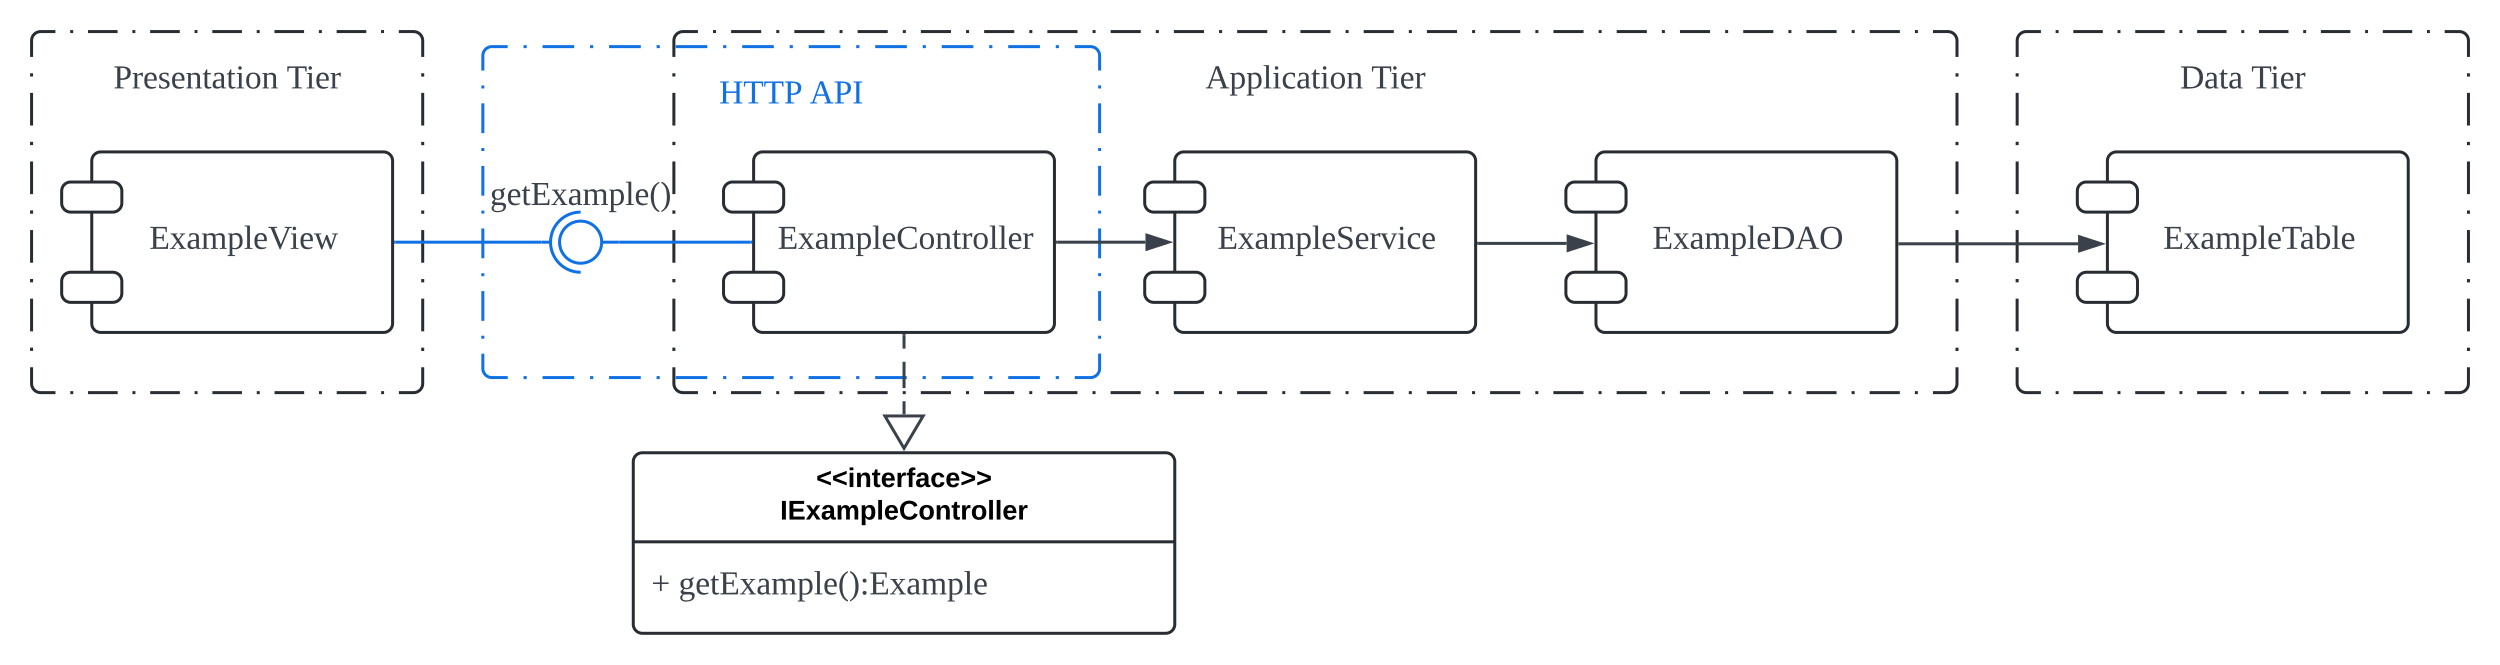 <svg xmlns="http://www.w3.org/2000/svg" xmlns:xlink="http://www.w3.org/1999/xlink" xmlns:lucid="lucid" width="1662" height="442"><g transform="translate(-139 61)" lucid:page-tab-id="0_0"><path d="M0-500h2000V500H0z" fill="#fff"/><path d="M160-34a6 6 0 0 1 6-6h248a6 6 0 0 1 6 6v228a6 6 0 0 1-6 6H166a6 6 0 0 1-6-6z" fill-opacity="0"/><path d="M185.68-40h1.97m9.84 0h19.68m9.84 0h1.96m9.84 0h19.7m9.83 0h1.97m9.84 0h19.68m9.84 0h1.97m9.84 0h19.68m9.84 0h1.96m9.84 0h19.7m9.83 0h1.97m9.84 0H414l.94.07.9.22.88.35.8.5.72.6.6.72.5.8.37.88.23.9.07.95v10.86m0 10.85v2.2m0 10.84v21.72m0 10.85v2.2m0 10.84v21.72m0 10.85v2.2m0 10.84v21.72m0 10.85v2.2m0 10.84v21.72m0 10.85v2.2m0 10.84V194l-.07.94-.22.9-.35.88-.5.8-.6.72-.72.6-.8.5-.88.37-.9.23-.95.07h-9.84m-9.84 0h-1.97m-9.84 0h-19.68m-9.84 0h-1.96m-9.84 0h-19.7m-9.83 0h-1.97m-9.84 0h-19.68m-9.84 0h-1.97m-9.84 0h-19.68m-9.84 0h-1.96m-9.84 0h-19.7m-9.83 0h-1.97m-9.84 0H166l-.94-.07-.9-.22-.88-.35-.8-.5-.72-.6-.6-.72-.5-.8-.37-.88-.23-.9-.07-.95v-10.86m0-10.85v-2.2m0-10.84v-21.72m0-10.85v-2.2m0-10.84V91.94m0-10.85v-2.2m0-10.84V46.34m0-10.85v-2.2m0-10.84V.74m0-10.85v-2.2m0-10.84V-34l.07-.94.22-.9.35-.88.5-.8.6-.72.72-.6.8-.5.88-.37.9-.23.95-.07h9.84" stroke="#282c33" stroke-width="2" fill="none"/><use xlink:href="#a" transform="matrix(1,0,0,1,180,-20) translate(34.383 17.778)"/><use xlink:href="#b" transform="matrix(1,0,0,1,180,-20) translate(149.568 17.778)"/><path d="M587-34a6 6 0 0 1 6-6h841a6 6 0 0 1 6 6v228a6 6 0 0 1-6 6H593a6 6 0 0 1-6-6z" fill-opacity="0"/><path d="M613.02-40h2m10.02 0h20.02m10 0h2.02m10 0h20.03m10.02 0h2m10.02 0h20.02m10 0h2.02m10 0h20.03m10.02 0h2m10.02 0h20.02m10 0h2.02m10 0h20.03m10.02 0h2m10.02 0h20.02m10 0h2.02m10 0h20.03m10.02 0h2m10.02 0h20.02m10 0h2.02m10 0h20.03m10.02 0h2m10.02 0h20.02m10 0h2.02m10 0h20.03m10.02 0h2m10.02 0h20.02m10 0h2.02m10 0h20.03m10.02 0h2m10.02 0h20.02m10 0h2.02m10 0h20.03m10.02 0h2m10.02 0h20.02m10 0h2.02m10 0h20.03m10.02 0h2m10.02 0h20.02m10 0h2.02m10 0H1434l.94.07.9.22.88.35.8.5.72.6.6.72.5.8.37.88.23.9.07.95v10.86m0 10.85v2.2m0 10.84v21.72m0 10.85v2.2m0 10.84v21.72m0 10.85v2.2m0 10.84v21.72m0 10.85v2.2m0 10.84v21.72m0 10.85v2.2m0 10.84V194l-.07.94-.22.9-.35.88-.5.8-.6.72-.72.6-.8.5-.88.37-.9.23-.95.07h-10m-10.02 0h-2m-10.02 0h-20.02m-10 0h-2.02m-10 0h-20.03m-10.02 0h-2m-10.02 0h-20.02m-10 0h-2.02m-10 0h-20.03m-10.02 0h-2m-10.02 0h-20.02m-10 0h-2.02m-10 0h-20.03m-10.02 0h-2m-10.02 0h-20.02m-10 0h-2.02m-10 0h-20.03m-10.02 0h-2m-10.02 0h-20.02m-10 0h-2.02m-10 0h-20.03m-10.02 0h-2m-10.02 0h-20.02m-10 0h-2.02m-10 0h-20.03m-10.02 0h-2m-10.02 0h-20.02m-10 0h-2.02m-10 0h-20.03m-10.02 0h-2m-10.02 0h-20.02m-10 0h-2.02m-10 0h-20.03m-10.02 0h-2m-10.02 0h-20.02m-10 0h-2.02m-10 0h-20.03m-10.02 0h-2m-10.02 0h-20.02m-10 0H613m-10 0H593l-.94-.07-.9-.22-.88-.35-.8-.5-.72-.6-.6-.72-.5-.8-.37-.88-.23-.9-.07-.95v-10.86m0-10.85v-2.2m0-10.84v-21.72m0-10.85v-2.2m0-10.84V91.94m0-10.85v-2.2m0-10.84V46.34m0-10.85v-2.2m0-10.84V.74m0-10.85v-2.2m0-10.84V-34l.07-.94.22-.9.35-.88.5-.8.6-.72.72-.6.8-.5.88-.37.9-.23.95-.07h10" stroke="#282c33" stroke-width="2" fill="none"/><use xlink:href="#c" transform="matrix(1,0,0,1,607,-20) translate(333.321 17.778)"/><use xlink:href="#b" transform="matrix(1,0,0,1,607,-20) translate(443.63 17.778)"/><path d="M1480-34a6 6 0 0 1 6-6h288a6 6 0 0 1 6 6v228a6 6 0 0 1-6 6h-288a6 6 0 0 1-6-6z" fill-opacity="0"/><path d="M1505.6-40h1.95m9.8 0h19.6m9.78 0h1.96m9.8 0h19.58m9.8 0h1.96m9.8 0h19.58m9.8 0h1.96m9.8 0h19.6m9.78 0h1.96m9.8 0h19.6m9.8 0h1.95m9.8 0h19.58m9.8 0h1.96m9.8 0h9.8l.94.07.9.22.88.35.8.5.72.6.6.72.5.8.37.88.23.9.07.95v10.86m0 10.85v2.2m0 10.84v21.72m0 10.85v2.2m0 10.84v21.72m0 10.85v2.2m0 10.84v21.72m0 10.85v2.2m0 10.84v21.72m0 10.85v2.2m0 10.84V194l-.07.94-.22.9-.35.88-.5.8-.6.72-.72.6-.8.5-.88.37-.9.23-.95.07h-9.8m-9.8 0h-1.95m-9.8 0h-19.6m-9.78 0h-1.96m-9.8 0h-19.58m-9.8 0h-1.96m-9.8 0h-19.58m-9.8 0h-1.96m-9.8 0h-19.6m-9.78 0h-1.96m-9.8 0h-19.6m-9.8 0h-1.95m-9.8 0h-19.58m-9.8 0h-1.96m-9.8 0h-9.8l-.94-.07-.9-.22-.88-.35-.8-.5-.72-.6-.6-.72-.5-.8-.37-.88-.23-.9-.07-.95v-10.86m0-10.85v-2.2m0-10.84v-21.72m0-10.85v-2.2m0-10.84V91.94m0-10.85v-2.2m0-10.84V46.34m0-10.85v-2.2m0-10.84V.74m0-10.85v-2.2m0-10.84V-34l.07-.94.22-.9.35-.88.5-.8.6-.72.72-.6.8-.5.88-.37.9-.23.95-.07h9.8" stroke="#282c33" stroke-width="2" fill="none"/><use xlink:href="#d" transform="matrix(1,0,0,1,1500,-20) translate(88.302 17.778)"/><use xlink:href="#b" transform="matrix(1,0,0,1,1500,-20) translate(135.648 17.778)"/><path d="M460-24a6 6 0 0 1 6-6h398a6 6 0 0 1 6 6v208a6 6 0 0 1-6 6H466a6 6 0 0 1-6-6z" fill-opacity="0"/><path d="M487.06-30h2.1m10.53 0h21.05m10.53 0h2.1m10.53 0H565m10.53 0h2.1m10.54 0h21.06m10.52 0h2.1m10.54 0h21.06m10.53 0h2.1m10.53 0h21.06m10.53 0h2.1m10.53 0h21.06m10.53 0h2.1m10.53 0h21.06m10.5 0h2.12m10.53 0h21.06m10.54 0h2.1m10.53 0H864l.94.07.9.22.88.35.8.5.72.6.6.72.5.8.37.88.23.9.07.95v9.9m0 9.9v2m0 9.9v19.8m0 9.9v2m0 9.9v19.8m0 9.9v2m0 9.9v19.8m0 9.9v2m0 9.9v19.8m0 9.9v2m0 9.9v9.9l-.07.94-.22.9-.35.88-.5.8-.6.72-.72.6-.8.5-.88.37-.9.23-.95.07h-10.53m-10.53 0h-2.1m-10.53 0h-21.05m-10.53 0h-2.1m-10.53 0H765m-10.53 0h-2.1m-10.54 0H720.8m-10.52 0h-2.1m-10.54 0h-21.06m-10.53 0h-2.1m-10.53 0h-21.06m-10.53 0h-2.1m-10.53 0h-21.06m-10.53 0h-2.1m-10.53 0H543.9m-10.5 0h-2.12m-10.53 0H499.7m-10.54 0h-2.1m-10.53 0H466l-.94-.07-.9-.22-.88-.35-.8-.5-.72-.6-.6-.72-.5-.8-.37-.88-.23-.9-.07-.95v-9.9m0-9.9v-2m0-9.9v-19.8m0-9.9v-2m0-9.9V90.9m0-9.9v-2m0-9.9V49.3m0-9.9v-2m0-9.9V7.7m0-9.9v-2m0-9.9V-24l.07-.94.22-.9.35-.88.5-.8.6-.72.72-.6.8-.5.88-.37.9-.23.95-.07h10.53" stroke="#1071e5" stroke-width="2" fill="none"/><use xlink:href="#e" transform="matrix(1,0,0,1,480,-10) translate(137.099 17.778)"/><use xlink:href="#f" transform="matrix(1,0,0,1,480,-10) translate(197.222 17.778)"/><path d="M550 100h-11M505 100h-5" stroke="#1071e5" stroke-width="2" fill="none"/><path d="M525 114c-7.73 0-14-6.27-14-14s6.27-14 14-14 14 6.27 14 14-6.27 14-14 14z" stroke="#1071e5" stroke-width="2" fill="#fff"/><path d="M525 80c-11.05 0-20 8.95-20 20s8.95 20 20 20" stroke="#1071e5" stroke-width="2" fill="none"/><path d="M550 100a.8.8 0 0 1-.8.8h-9.4a.8.8 0 0 1-.8-.8.8.8 0 0 1 .8-.8h9.4a.8.8 0 0 1 .8.8z" fill="none"/><path d="M640 46a6 6 0 0 1 6-6h188a6 6 0 0 1 6 6v108a6 6 0 0 1-6 6H646a6 6 0 0 1-6-6z" stroke="#282c33" stroke-width="2" fill="#fff"/><path d="M620 66a6 6 0 0 1 6-6h28a6 6 0 0 1 6 6v8a6 6 0 0 1-6 6h-28a6 6 0 0 1-6-6zM620 126a6 6 0 0 1 6-6h28a6 6 0 0 1 6 6v8a6 6 0 0 1-6 6h-28a6 6 0 0 1-6-6z" stroke="#282c33" stroke-width="2" fill="#fff"/><use xlink:href="#g" transform="matrix(1,0,0,1,664,52) translate(-8 52.444)"/><path d="M200 46a6 6 0 0 1 6-6h188a6 6 0 0 1 6 6v108a6 6 0 0 1-6 6H206a6 6 0 0 1-6-6z" stroke="#282c33" stroke-width="2" fill="#fff"/><path d="M180 66a6 6 0 0 1 6-6h28a6 6 0 0 1 6 6v8a6 6 0 0 1-6 6h-28a6 6 0 0 1-6-6zM180 126a6 6 0 0 1 6-6h28a6 6 0 0 1 6 6v8a6 6 0 0 1-6 6h-28a6 6 0 0 1-6-6z" stroke="#282c33" stroke-width="2" fill="#fff"/><use xlink:href="#h" transform="matrix(1,0,0,1,224,52) translate(14.284 52.444)"/><path d="M920 46a6 6 0 0 1 6-6h188a6 6 0 0 1 6 6v108a6 6 0 0 1-6 6H926a6 6 0 0 1-6-6z" stroke="#282c33" stroke-width="2" fill="#fff"/><path d="M900 66a6 6 0 0 1 6-6h28a6 6 0 0 1 6 6v8a6 6 0 0 1-6 6h-28a6 6 0 0 1-6-6zM900 126a6 6 0 0 1 6-6h28a6 6 0 0 1 6 6v8a6 6 0 0 1-6 6h-28a6 6 0 0 1-6-6z" stroke="#282c33" stroke-width="2" fill="#fff"/><use xlink:href="#i" transform="matrix(1,0,0,1,944,52) translate(4.377 52.444)"/><path d="M1200 46a6 6 0 0 1 6-6h188a6 6 0 0 1 6 6v108a6 6 0 0 1-6 6h-188a6 6 0 0 1-6-6z" stroke="#282c33" stroke-width="2" fill="#fff"/><path d="M1180 66a6 6 0 0 1 6-6h28a6 6 0 0 1 6 6v8a6 6 0 0 1-6 6h-28a6 6 0 0 1-6-6zM1180 126a6 6 0 0 1 6-6h28a6 6 0 0 1 6 6v8a6 6 0 0 1-6 6h-28a6 6 0 0 1-6-6z" stroke="#282c33" stroke-width="2" fill="#fff"/><use xlink:href="#j" transform="matrix(1,0,0,1,1224,52) translate(13.605 52.444)"/><path d="M1540 46a6 6 0 0 1 6-6h188a6 6 0 0 1 6 6v108a6 6 0 0 1-6 6h-188a6 6 0 0 1-6-6z" stroke="#282c33" stroke-width="2" fill="#fff"/><path d="M1520 66a6 6 0 0 1 6-6h28a6 6 0 0 1 6 6v8a6 6 0 0 1-6 6h-28a6 6 0 0 1-6-6zM1520 126a6 6 0 0 1 6-6h28a6 6 0 0 1 6 6v8a6 6 0 0 1-6 6h-28a6 6 0 0 1-6-6z" stroke="#282c33" stroke-width="2" fill="#fff"/><use xlink:href="#k" transform="matrix(1,0,0,1,1564,52) translate(13.142 52.444)"/><path d="M402 100h97" stroke="#1071e5" stroke-width="2" fill="none"/><path d="M402.03 100.97H401v-1.94h1.03z" stroke="#1071e5" stroke-width=".05" fill="#1071e5"/><path d="M498.97 100H500M551 100h87" stroke="#1071e5" stroke-width="2" fill="none"/><path d="M551.03 100.97H550v-1.94h1.03zM639 100.97h-1.03v-1.94H639z" stroke="#1071e5" stroke-width=".05" fill="#1071e5"/><path d="M842 100h58.5" stroke="#3a414a" stroke-width="2" fill="none"/><path d="M842.03 100.97H841v-1.94h1.03z" stroke="#3a414a" stroke-width=".05" fill="#3a414a"/><path d="M915.76 100l-14.26 4.64v-9.28z" stroke="#3a414a" stroke-width="2" fill="#3a414a"/><path d="M1122 100.8h58.5" stroke="#3a414a" stroke-width="2" fill="none"/><path d="M1122.03 101.76H1121V99.8h1.03z" stroke="#3a414a" stroke-width=".05" fill="#3a414a"/><path d="M1195.76 100.8l-14.26 4.62v-9.27z" stroke="#3a414a" stroke-width="2" fill="#3a414a"/><path d="M1402 101.08h118.5" stroke="#3a414a" stroke-width="2" fill="none"/><path d="M1402.03 102.05H1401v-1.95h1.03z" stroke="#3a414a" stroke-width=".05" fill="#3a414a"/><path d="M1535.76 101.08l-14.26 4.63v-9.26z" stroke="#3a414a" stroke-width="2" fill="#3a414a"/><path d="M452.5 46a6 6 0 0 1 6-6h133a6 6 0 0 1 6 6v48a6 6 0 0 1-6 6h-133a6 6 0 0 1-6-6z" stroke="#000" stroke-opacity="0" stroke-width="2" fill="#fff" fill-opacity="0"/><use xlink:href="#l" transform="matrix(1,0,0,1,457.5,45) translate(7.191 30.278)"/><path d="M560 246a6 6 0 0 1 6-6h348a6 6 0 0 1 6 6v108a6 6 0 0 1-6 6H566a6 6 0 0 1-6-6z" stroke="#282c33" stroke-width="2" fill="#fff"/><path d="M560 299.2h360" stroke="#282c33" stroke-width="2" fill="none"/><g><use xlink:href="#m" transform="matrix(1,0,0,1,568,248) translate(113.575 14.8)"/><use xlink:href="#n" transform="matrix(1,0,0,1,568,248) translate(89.65 36.4)"/></g><g><use xlink:href="#o" transform="matrix(1,0,0,1,572,307.2) translate(0 26.944)"/><use xlink:href="#p" transform="matrix(1,0,0,1,572,307.2) translate(18.086 26.944)"/></g><path d="M740 214.52v-8.76m0-8.75v-17.5m0-8.75V162" stroke="#3a414a" stroke-width="2" fill="none"/><path d="M740 237.04l-12.73-21.52h25.46z" stroke="#3a414a" stroke-width="2" fill="#fff"/><path d="M740.98 162.03H739V161H741z" stroke="#3a414a" stroke-width=".05" fill="#3a414a"/><defs><path fill="#3a414a" d="M75-108c48 3 76-12 76-58s-28-57-76-54v112zm111-58c-1 60-46 78-111 74v78l37 5v9H13v-9l28-5v-208l-31-4v-10c81 1 178-14 176 70" id="q"/><path fill="#3a414a" d="M57-145c16-10 35-24 60-25v45c-19 1-8-30-40-17l-20 6v124l29 4v8H7v-8l21-4v-141c-8-3-24 2-21-12h48" id="r"/><path fill="#3a414a" d="M84-170c49 0 66 33 63 87H46c-8 60 38 80 95 63v10C128-2 108 4 88 4 34 4 14-29 14-84c-1-54 22-86 70-86zm33 73c12-57-57-82-69-24-1 7-2 15-2 24h71" id="s"/><path fill="#3a414a" d="M41-130c7 48 86 23 86 84 0 56-69 57-112 41v-40c20 0 9 29 31 31 35 19 77-26 41-50-27-18-72-13-72-59 0-50 58-52 100-41v36c-19 1-8-25-28-25-21-7-50-1-46 23" id="t"/><path fill="#3a414a" d="M125-118c4-37-41-34-68-26v132l23 4v8H8C5-13 21-9 28-12v-141c-7-3-23 1-20-12h47l2 13c31-23 98-29 98 31v109c7 3 23-1 20 12h-72v-8l22-4v-106" id="u"/><path fill="#3a414a" d="M54-38c-1 25 24 26 44 20v12C71 10 25 9 25-35v-115H4c-2-14 14-10 21-15l18-38h11v38h38v15H54v112" id="v"/><path fill="#3a414a" d="M32-163c41-10 102-14 102 39v112c8 3 24-2 21 12h-45l-4-17C83 13 3 13 13-46c-2-50 45-50 92-51 4-36-5-70-42-56-6 2-12 4-16 6-4 7 0 23-15 20v-36zM42-47c0 41 41 33 63 22v-59c-34 1-63-1-63 37" id="w"/><path fill="#3a414a" d="M47-200c-23 0-25-39 0-38 13 0 18 7 20 19-1 11-8 19-20 19zM65-12l28 4v8H8v-8l28-4v-141l-24-4v-8h53v153" id="x"/><path fill="#3a414a" d="M90-170c52 0 76 32 76 87 0 54-24 87-77 87-51 0-75-34-75-87 0-54 24-87 76-87zM89-10c39 0 46-35 46-73 0-39-7-73-46-73-39 1-44 34-44 73s6 72 44 73" id="y"/><g id="a"><use transform="matrix(0.062,0,0,0.062,0,0)" xlink:href="#q"/><use transform="matrix(0.062,0,0,0.062,12.346,0)" xlink:href="#r"/><use transform="matrix(0.062,0,0,0.062,19.691,0)" xlink:href="#s"/><use transform="matrix(0.062,0,0,0.062,29.506,0)" xlink:href="#t"/><use transform="matrix(0.062,0,0,0.062,38.148,0)" xlink:href="#s"/><use transform="matrix(0.062,0,0,0.062,47.963,0)" xlink:href="#u"/><use transform="matrix(0.062,0,0,0.062,59.074,0)" xlink:href="#v"/><use transform="matrix(0.062,0,0,0.062,65.247,0)" xlink:href="#w"/><use transform="matrix(0.062,0,0,0.062,75.062,0)" xlink:href="#v"/><use transform="matrix(0.062,0,0,0.062,81.235,0)" xlink:href="#x"/><use transform="matrix(0.062,0,0,0.062,87.407,0)" xlink:href="#y"/><use transform="matrix(0.062,0,0,0.062,98.519,0)" xlink:href="#u"/></g><path fill="#3a414a" d="M55 0v-9l38-5v-207c-22 1-53 0-70 4l-5 37H7v-56h207v56h-12l-5-37-70-3v206l37 5v9H55" id="z"/><g id="b"><use transform="matrix(0.062,0,0,0.062,0,0)" xlink:href="#z"/><use transform="matrix(0.062,0,0,0.062,12.716,0)" xlink:href="#x"/><use transform="matrix(0.062,0,0,0.062,18.889,0)" xlink:href="#s"/><use transform="matrix(0.062,0,0,0.062,28.704,0)" xlink:href="#r"/></g><path fill="#3a414a" d="M81-9v9H4v-9l26-5 81-224h33l83 224 30 5v9h-99v-9l31-5-23-68H73L49-14zm38-203L78-98h82" id="A"/><path fill="#3a414a" d="M166-85c3 67-44 102-111 85l1 64 29 4v9H6v-9l21-4v-217c-7-3-22 1-19-12h46l1 9c11-8 26-14 45-14 47 2 64 36 66 85zM56-13c53 14 83-14 78-72 7-53-33-79-78-60v132" id="B"/><path fill="#3a414a" d="M65-12l28 4v8H7v-8l28-4v-226l-28-4v-8h58v238" id="C"/><path fill="#3a414a" d="M45-84c0 64 52 80 104 63 1 25-30 25-55 25-56 0-80-32-80-88 0-76 62-98 131-80v46h-10c-5-15-4-31-23-35-47-10-67 21-67 69" id="D"/><g id="c"><use transform="matrix(0.062,0,0,0.062,0,0)" xlink:href="#A"/><use transform="matrix(0.062,0,0,0.062,15.988,0)" xlink:href="#B"/><use transform="matrix(0.062,0,0,0.062,27.099,0)" xlink:href="#B"/><use transform="matrix(0.062,0,0,0.062,38.21,0)" xlink:href="#C"/><use transform="matrix(0.062,0,0,0.062,44.383,0)" xlink:href="#x"/><use transform="matrix(0.062,0,0,0.062,50.556,0)" xlink:href="#D"/><use transform="matrix(0.062,0,0,0.062,60.37,0)" xlink:href="#w"/><use transform="matrix(0.062,0,0,0.062,70.185,0)" xlink:href="#v"/><use transform="matrix(0.062,0,0,0.062,76.358,0)" xlink:href="#x"/><use transform="matrix(0.062,0,0,0.062,82.531,0)" xlink:href="#y"/><use transform="matrix(0.062,0,0,0.062,93.642,0)" xlink:href="#u"/></g><path fill="#3a414a" d="M75-17c87 13 134-18 134-103 0-78-51-106-134-100v203zm171-102C246 5 139 7 10 0v-9l31-5v-208l-31-4v-10h107c82 0 129 35 129 117" id="E"/><g id="d"><use transform="matrix(0.062,0,0,0.062,0,0)" xlink:href="#E"/><use transform="matrix(0.062,0,0,0.062,15.988,0)" xlink:href="#w"/><use transform="matrix(0.062,0,0,0.062,25.802,0)" xlink:href="#v"/><use transform="matrix(0.062,0,0,0.062,31.975,0)" xlink:href="#w"/></g><path fill="#1071e5" d="M10 0v-9l31-5v-208l-31-4v-10h95v10l-30 4v93h110v-93l-30-4v-10h94v10l-30 4v208l30 5v9h-94v-9l30-5v-99H75v99l30 5v9H10" id="F"/><path fill="#1071e5" d="M55 0v-9l38-5v-207c-22 1-53 0-70 4l-5 37H7v-56h207v56h-12l-5-37-70-3v206l37 5v9H55" id="G"/><path fill="#1071e5" d="M75-108c48 3 76-12 76-58s-28-57-76-54v112zm111-58c-1 60-46 78-111 74v78l37 5v9H13v-9l28-5v-208l-31-4v-10c81 1 178-14 176 70" id="H"/><g id="e"><use transform="matrix(0.062,0,0,0.062,0,0)" xlink:href="#F"/><use transform="matrix(0.062,0,0,0.062,15.988,0)" xlink:href="#G"/><use transform="matrix(0.062,0,0,0.062,29.506,0)" xlink:href="#G"/><use transform="matrix(0.062,0,0,0.062,43.025,0)" xlink:href="#H"/></g><path fill="#1071e5" d="M81-9v9H4v-9l26-5 81-224h33l83 224 30 5v9h-99v-9l31-5-23-68H73L49-14zm38-203L78-98h82" id="I"/><path fill="#1071e5" d="M77-14l30 5v9H13v-9l30-5v-208l-30-4v-10h94v10l-30 4v208" id="J"/><g id="f"><use transform="matrix(0.062,0,0,0.062,0,0)" xlink:href="#I"/><use transform="matrix(0.062,0,0,0.062,15.988,0)" xlink:href="#H"/><use transform="matrix(0.062,0,0,0.062,28.333,0)" xlink:href="#J"/></g><path fill="#3a414a" d="M10-9l31-5v-208l-31-4v-10h177v57h-11l-6-38c-28-4-63-3-95-3v92h63l6-28h11v73h-11l-6-29H75v96l105-3 10-43h12l-3 62H10v-9" id="K"/><path fill="#3a414a" d="M156-12c7 3 23-1 20 12h-75v-8l22-4-38-58-45 58 23 4v8H3v-8l19-3 55-71-48-71c-7-3-23 1-20-12h75v8l-22 4 32 48 37-48-23-4v-8h59v8l-19 3-46 60" id="L"/><path fill="#3a414a" d="M126-118c4-37-42-32-68-25v131l24 4v8H8C5-13 21-9 28-12v-141c-7-3-23 1-20-12h48l1 13c22-15 77-30 92 2 32-22 104-36 104 29v109c8 3 24-2 21 12h-75v-8l25-4v-106c3-39-45-31-72-24 7 37 1 88 3 130l25 4v8h-78v-8l24-4v-106" id="M"/><path fill="#3a414a" d="M52-115c0 93 80 130 150 87l7-35h11l-1 55c-23 7-52 12-83 12C60 4 19-37 15-115c-5-113 97-141 201-114l1 51h-12l-5-30c-15-9-39-16-62-16-66 0-86 41-86 109" id="N"/><g id="g"><use transform="matrix(0.062,0,0,0.062,0,0)" xlink:href="#K"/><use transform="matrix(0.062,0,0,0.062,13.519,0)" xlink:href="#L"/><use transform="matrix(0.062,0,0,0.062,24.63,0)" xlink:href="#w"/><use transform="matrix(0.062,0,0,0.062,34.444,0)" xlink:href="#M"/><use transform="matrix(0.062,0,0,0.062,51.728,0)" xlink:href="#B"/><use transform="matrix(0.062,0,0,0.062,62.84,0)" xlink:href="#C"/><use transform="matrix(0.062,0,0,0.062,69.012,0)" xlink:href="#s"/><use transform="matrix(0.062,0,0,0.062,78.827,0)" xlink:href="#N"/><use transform="matrix(0.062,0,0,0.062,93.642,0)" xlink:href="#y"/><use transform="matrix(0.062,0,0,0.062,104.753,0)" xlink:href="#u"/><use transform="matrix(0.062,0,0,0.062,115.864,0)" xlink:href="#v"/><use transform="matrix(0.062,0,0,0.062,122.037,0)" xlink:href="#r"/><use transform="matrix(0.062,0,0,0.062,129.383,0)" xlink:href="#y"/><use transform="matrix(0.062,0,0,0.062,140.494,0)" xlink:href="#C"/><use transform="matrix(0.062,0,0,0.062,146.667,0)" xlink:href="#C"/><use transform="matrix(0.062,0,0,0.062,152.84,0)" xlink:href="#s"/><use transform="matrix(0.062,0,0,0.062,162.654,0)" xlink:href="#r"/></g><path fill="#3a414a" d="M256-236v10l-26 4L135 5h-9L31-222l-27-4v-10h95v10l-31 4 71 174 71-174-31-4v-10h77" id="O"/><path fill="#3a414a" d="M240-154L185 4h-14l-41-109L90 4H77L20-153c-7-3-23 1-20-12h79v8l-27 4L91-41l40-108h14l40 109 38-113-28-4v-8h63v8" id="P"/><g id="h"><use transform="matrix(0.062,0,0,0.062,0,0)" xlink:href="#K"/><use transform="matrix(0.062,0,0,0.062,13.519,0)" xlink:href="#L"/><use transform="matrix(0.062,0,0,0.062,24.63,0)" xlink:href="#w"/><use transform="matrix(0.062,0,0,0.062,34.444,0)" xlink:href="#M"/><use transform="matrix(0.062,0,0,0.062,51.728,0)" xlink:href="#B"/><use transform="matrix(0.062,0,0,0.062,62.84,0)" xlink:href="#C"/><use transform="matrix(0.062,0,0,0.062,69.012,0)" xlink:href="#s"/><use transform="matrix(0.062,0,0,0.062,78.827,0)" xlink:href="#O"/><use transform="matrix(0.062,0,0,0.062,93.457,0)" xlink:href="#x"/><use transform="matrix(0.062,0,0,0.062,99.63,0)" xlink:href="#s"/><use transform="matrix(0.062,0,0,0.062,109.444,0)" xlink:href="#P"/></g><path fill="#3a414a" d="M178-68c0 79-95 82-154 59v-54h12c1 35 22 52 60 52 50 0 69-58 33-82-39-24-105-21-105-85 0-67 86-66 142-53v49h-12l-6-29c-31-27-121-7-89 42 28 43 119 24 119 101" id="Q"/><path fill="#3a414a" d="M164-154L98 4H85L17-153c-7-3-20 0-17-12h77v8l-26 4L99-38l46-115-26-4v-8h61v8" id="R"/><g id="i"><use transform="matrix(0.062,0,0,0.062,0,0)" xlink:href="#K"/><use transform="matrix(0.062,0,0,0.062,13.519,0)" xlink:href="#L"/><use transform="matrix(0.062,0,0,0.062,24.63,0)" xlink:href="#w"/><use transform="matrix(0.062,0,0,0.062,34.444,0)" xlink:href="#M"/><use transform="matrix(0.062,0,0,0.062,51.728,0)" xlink:href="#B"/><use transform="matrix(0.062,0,0,0.062,62.84,0)" xlink:href="#C"/><use transform="matrix(0.062,0,0,0.062,69.012,0)" xlink:href="#s"/><use transform="matrix(0.062,0,0,0.062,78.827,0)" xlink:href="#Q"/><use transform="matrix(0.062,0,0,0.062,91.173,0)" xlink:href="#s"/><use transform="matrix(0.062,0,0,0.062,100.988,0)" xlink:href="#r"/><use transform="matrix(0.062,0,0,0.062,108.333,0)" xlink:href="#R"/><use transform="matrix(0.062,0,0,0.062,119.444,0)" xlink:href="#x"/><use transform="matrix(0.062,0,0,0.062,125.617,0)" xlink:href="#D"/><use transform="matrix(0.062,0,0,0.062,135.432,0)" xlink:href="#s"/></g><path fill="#3a414a" d="M130-224c-62 0-78 43-78 106 0 64 16 108 78 108s78-45 78-108-16-106-78-106zm0 228C53 4 15-39 15-118c-1-80 37-120 115-120s115 42 115 120C245-39 207 4 130 4" id="S"/><g id="j"><use transform="matrix(0.062,0,0,0.062,0,0)" xlink:href="#K"/><use transform="matrix(0.062,0,0,0.062,13.519,0)" xlink:href="#L"/><use transform="matrix(0.062,0,0,0.062,24.63,0)" xlink:href="#w"/><use transform="matrix(0.062,0,0,0.062,34.444,0)" xlink:href="#M"/><use transform="matrix(0.062,0,0,0.062,51.728,0)" xlink:href="#B"/><use transform="matrix(0.062,0,0,0.062,62.84,0)" xlink:href="#C"/><use transform="matrix(0.062,0,0,0.062,69.012,0)" xlink:href="#s"/><use transform="matrix(0.062,0,0,0.062,78.827,0)" xlink:href="#E"/><use transform="matrix(0.062,0,0,0.062,94.815,0)" xlink:href="#A"/><use transform="matrix(0.062,0,0,0.062,110.802,0)" xlink:href="#S"/></g><path fill="#3a414a" d="M53-14c58 12 82-15 82-73 0-52-35-77-82-58v131zM89 4C64 4 42-2 24-9v-229l-24-4v-8h53l-1 94c48-33 114-4 114 69 0 57-23 91-77 91" id="T"/><g id="k"><use transform="matrix(0.062,0,0,0.062,0,0)" xlink:href="#K"/><use transform="matrix(0.062,0,0,0.062,13.519,0)" xlink:href="#L"/><use transform="matrix(0.062,0,0,0.062,24.63,0)" xlink:href="#w"/><use transform="matrix(0.062,0,0,0.062,34.444,0)" xlink:href="#M"/><use transform="matrix(0.062,0,0,0.062,51.728,0)" xlink:href="#B"/><use transform="matrix(0.062,0,0,0.062,62.84,0)" xlink:href="#C"/><use transform="matrix(0.062,0,0,0.062,69.012,0)" xlink:href="#s"/><use transform="matrix(0.062,0,0,0.062,78.827,0)" xlink:href="#z"/><use transform="matrix(0.062,0,0,0.062,90.802,0)" xlink:href="#w"/><use transform="matrix(0.062,0,0,0.062,100.617,0)" xlink:href="#T"/><use transform="matrix(0.062,0,0,0.062,111.728,0)" xlink:href="#C"/><use transform="matrix(0.062,0,0,0.062,117.901,0)" xlink:href="#s"/></g><path fill="#3a414a" d="M141-152c28 39 5 97-54 97-9 0-20-2-27-3L49-35c29 22 130-14 124 52-4 45-38 57-88 61C21 83-8 26 45-2 33-6 22-15 21-31l28-31c-19-9-28-26-28-51-2-51 53-65 100-52l38-20 7 8zM85 64c35 0 61-11 61-42 0-35-57-17-89-21-9 8-16 19-17 34 0 25 19 29 45 29zM52-113c1 26 7 46 35 44 28-1 34-16 35-44 0-26-6-43-34-43s-36 17-36 43" id="U"/><path fill="#3a414a" d="M108-235c-52 28-62 95-58 178 3 56 21 97 58 119v15C7 49-17-153 67-223c12-10 25-19 41-27v15" id="V"/><path fill="#3a414a" d="M12-250C113-222 137-19 52 49 40 59 28 69 12 77V62C56 37 70-16 70-87c0-70-13-123-58-148v-15" id="W"/><g id="l"><use transform="matrix(0.062,0,0,0.062,0,0)" xlink:href="#U"/><use transform="matrix(0.062,0,0,0.062,11.111,0)" xlink:href="#s"/><use transform="matrix(0.062,0,0,0.062,20.926,0)" xlink:href="#v"/><use transform="matrix(0.062,0,0,0.062,27.099,0)" xlink:href="#K"/><use transform="matrix(0.062,0,0,0.062,40.617,0)" xlink:href="#L"/><use transform="matrix(0.062,0,0,0.062,51.728,0)" xlink:href="#w"/><use transform="matrix(0.062,0,0,0.062,61.543,0)" xlink:href="#M"/><use transform="matrix(0.062,0,0,0.062,78.827,0)" xlink:href="#B"/><use transform="matrix(0.062,0,0,0.062,89.938,0)" xlink:href="#C"/><use transform="matrix(0.062,0,0,0.062,96.111,0)" xlink:href="#s"/><use transform="matrix(0.062,0,0,0.062,105.926,0)" xlink:href="#V"/><use transform="matrix(0.062,0,0,0.062,113.272,0)" xlink:href="#W"/></g><path d="M15-91v-56l181-69v40L49-119l147 57v40" id="X"/><path d="M25-224v-37h50v37H25zM25 0v-190h50V0H25" id="Y"/><path d="M135-194c87-1 58 113 63 194h-50c-7-57 23-157-34-157-59 0-34 97-39 157H25l-1-190h47c2 12-1 28 3 38 12-26 28-41 61-42" id="Z"/><path d="M115-3C79 11 28 4 28-45v-112H4v-33h27l15-45h31v45h36v33H77v99c-1 23 16 31 38 25v30" id="aa"/><path d="M185-48c-13 30-37 53-82 52C43 2 14-33 14-96s30-98 90-98c62 0 83 45 84 108H66c0 31 8 55 39 56 18 0 30-7 34-22zm-45-69c5-46-57-63-70-21-2 6-4 13-4 21h74" id="ab"/><path d="M135-150c-39-12-60 13-60 57V0H25l-1-190h47c2 13-1 29 3 40 6-28 27-53 61-41v41" id="ac"/><path d="M121-226c-27-7-43 5-38 36h38v33H83V0H34v-157H6v-33h28c-9-59 32-81 87-68v32" id="ad"/><path d="M133-34C117-15 103 5 69 4 32 3 11-16 11-54c-1-60 55-63 116-61 1-26-3-47-28-47-18 1-26 9-28 27l-52-2c7-38 36-58 82-57s74 22 75 68l1 82c-1 14 12 18 25 15v27c-30 8-71 5-69-32zm-48 3c29 0 43-24 42-57-32 0-66-3-65 30 0 17 8 27 23 27" id="ae"/><path d="M190-63c-7 42-38 67-86 67-59 0-84-38-90-98-12-110 154-137 174-36l-49 2c-2-19-15-32-35-32-30 0-35 28-38 64-6 74 65 87 74 30" id="af"/><path d="M15-22v-40l146-57-146-57v-40l181 69v56" id="ag"/><g id="m"><use transform="matrix(0.05,0,0,0.05,0,0)" xlink:href="#X"/><use transform="matrix(0.05,0,0,0.05,10.5,0)" xlink:href="#X"/><use transform="matrix(0.05,0,0,0.05,21,0)" xlink:href="#Y"/><use transform="matrix(0.05,0,0,0.05,26,0)" xlink:href="#Z"/><use transform="matrix(0.05,0,0,0.05,36.95,0)" xlink:href="#aa"/><use transform="matrix(0.05,0,0,0.05,42.9,0)" xlink:href="#ab"/><use transform="matrix(0.05,0,0,0.05,52.9,0)" xlink:href="#ac"/><use transform="matrix(0.05,0,0,0.05,59.9,0)" xlink:href="#ad"/><use transform="matrix(0.05,0,0,0.05,65.85,0)" xlink:href="#ae"/><use transform="matrix(0.05,0,0,0.05,75.85,0)" xlink:href="#af"/><use transform="matrix(0.05,0,0,0.05,85.85,0)" xlink:href="#ab"/><use transform="matrix(0.05,0,0,0.05,95.85,0)" xlink:href="#ag"/><use transform="matrix(0.05,0,0,0.05,106.35,0)" xlink:href="#ag"/></g><path d="M24 0v-248h52V0H24" id="ah"/><path d="M24 0v-248h195v40H76v63h132v40H76v65h150V0H24" id="ai"/><path d="M144 0l-44-69L55 0H2l70-98-66-92h53l41 62 40-62h54l-67 91 71 99h-54" id="aj"/><path d="M220-157c-53 9-28 100-34 157h-49v-107c1-27-5-49-29-50C55-147 81-57 75 0H25l-1-190h47c2 12-1 28 3 38 10-53 101-56 108 0 13-22 24-43 59-42 82 1 51 116 57 194h-49v-107c-1-25-5-48-29-50" id="ak"/><path d="M135-194c53 0 70 44 70 98 0 56-19 98-73 100-31 1-45-17-59-34 3 33 2 69 2 105H25l-1-265h48c2 10 0 23 3 31 11-24 29-35 60-35zM114-30c33 0 39-31 40-66 0-38-9-64-40-64-56 0-55 130 0 130" id="al"/><path d="M25 0v-261h50V0H25" id="am"/><path d="M67-125c0 53 21 87 73 88 37 1 54-22 65-47l45 17C233-25 199 4 140 4 58 4 20-42 15-125 8-235 124-281 211-232c18 10 29 29 36 50l-46 12c-8-25-30-41-62-41-52 0-71 34-72 86" id="an"/><path d="M110-194c64 0 96 36 96 99 0 64-35 99-97 99-61 0-95-36-95-99 0-62 34-99 96-99zm-1 164c35 0 45-28 45-65 0-40-10-65-43-65-34 0-45 26-45 65 0 36 10 65 43 65" id="ao"/><g id="n"><use transform="matrix(0.05,0,0,0.05,0,0)" xlink:href="#ah"/><use transform="matrix(0.05,0,0,0.05,5,0)" xlink:href="#ai"/><use transform="matrix(0.05,0,0,0.05,17,0)" xlink:href="#aj"/><use transform="matrix(0.05,0,0,0.05,27,0)" xlink:href="#ae"/><use transform="matrix(0.05,0,0,0.05,37,0)" xlink:href="#ak"/><use transform="matrix(0.05,0,0,0.05,53,0)" xlink:href="#al"/><use transform="matrix(0.05,0,0,0.05,63.95,0)" xlink:href="#am"/><use transform="matrix(0.05,0,0,0.05,68.95,0)" xlink:href="#ab"/><use transform="matrix(0.05,0,0,0.05,78.95,0)" xlink:href="#an"/><use transform="matrix(0.05,0,0,0.05,91.9,0)" xlink:href="#ao"/><use transform="matrix(0.05,0,0,0.05,102.85,0)" xlink:href="#Z"/><use transform="matrix(0.05,0,0,0.05,113.8,0)" xlink:href="#aa"/><use transform="matrix(0.05,0,0,0.05,119.75,0)" xlink:href="#ac"/><use transform="matrix(0.05,0,0,0.05,126.75,0)" xlink:href="#ao"/><use transform="matrix(0.05,0,0,0.05,137.7,0)" xlink:href="#am"/><use transform="matrix(0.05,0,0,0.05,142.7,0)" xlink:href="#am"/><use transform="matrix(0.05,0,0,0.05,147.7,0)" xlink:href="#ab"/><use transform="matrix(0.05,0,0,0.05,157.7,0)" xlink:href="#ac"/></g><path fill="#3a414a" d="M111-111v75H92v-75H18v-17h74v-75h19v75h74v17h-74" id="ap"/><use transform="matrix(0.062,0,0,0.062,0,0)" xlink:href="#ap" id="o"/><path fill="#3a414a" d="M50-37c14 0 21 9 21 21S62 5 50 5C37 5 28-4 28-16s8-21 22-21zm0-132c12 0 21 9 21 21 0 13-9 22-21 22-13 0-22-9-22-22 0-12 9-21 22-21" id="aq"/><g id="p"><use transform="matrix(0.062,0,0,0.062,0,0)" xlink:href="#U"/><use transform="matrix(0.062,0,0,0.062,11.111,0)" xlink:href="#s"/><use transform="matrix(0.062,0,0,0.062,20.926,0)" xlink:href="#v"/><use transform="matrix(0.062,0,0,0.062,27.099,0)" xlink:href="#K"/><use transform="matrix(0.062,0,0,0.062,40.617,0)" xlink:href="#L"/><use transform="matrix(0.062,0,0,0.062,51.728,0)" xlink:href="#w"/><use transform="matrix(0.062,0,0,0.062,61.543,0)" xlink:href="#M"/><use transform="matrix(0.062,0,0,0.062,78.827,0)" xlink:href="#B"/><use transform="matrix(0.062,0,0,0.062,89.938,0)" xlink:href="#C"/><use transform="matrix(0.062,0,0,0.062,96.111,0)" xlink:href="#s"/><use transform="matrix(0.062,0,0,0.062,105.926,0)" xlink:href="#V"/><use transform="matrix(0.062,0,0,0.062,113.272,0)" xlink:href="#W"/><use transform="matrix(0.062,0,0,0.062,120.617,0)" xlink:href="#aq"/><use transform="matrix(0.062,0,0,0.062,126.79,0)" xlink:href="#K"/><use transform="matrix(0.062,0,0,0.062,140.309,0)" xlink:href="#L"/><use transform="matrix(0.062,0,0,0.062,151.42,0)" xlink:href="#w"/><use transform="matrix(0.062,0,0,0.062,161.235,0)" xlink:href="#M"/><use transform="matrix(0.062,0,0,0.062,178.519,0)" xlink:href="#B"/><use transform="matrix(0.062,0,0,0.062,189.63,0)" xlink:href="#C"/><use transform="matrix(0.062,0,0,0.062,195.802,0)" xlink:href="#s"/></g></defs></g></svg>